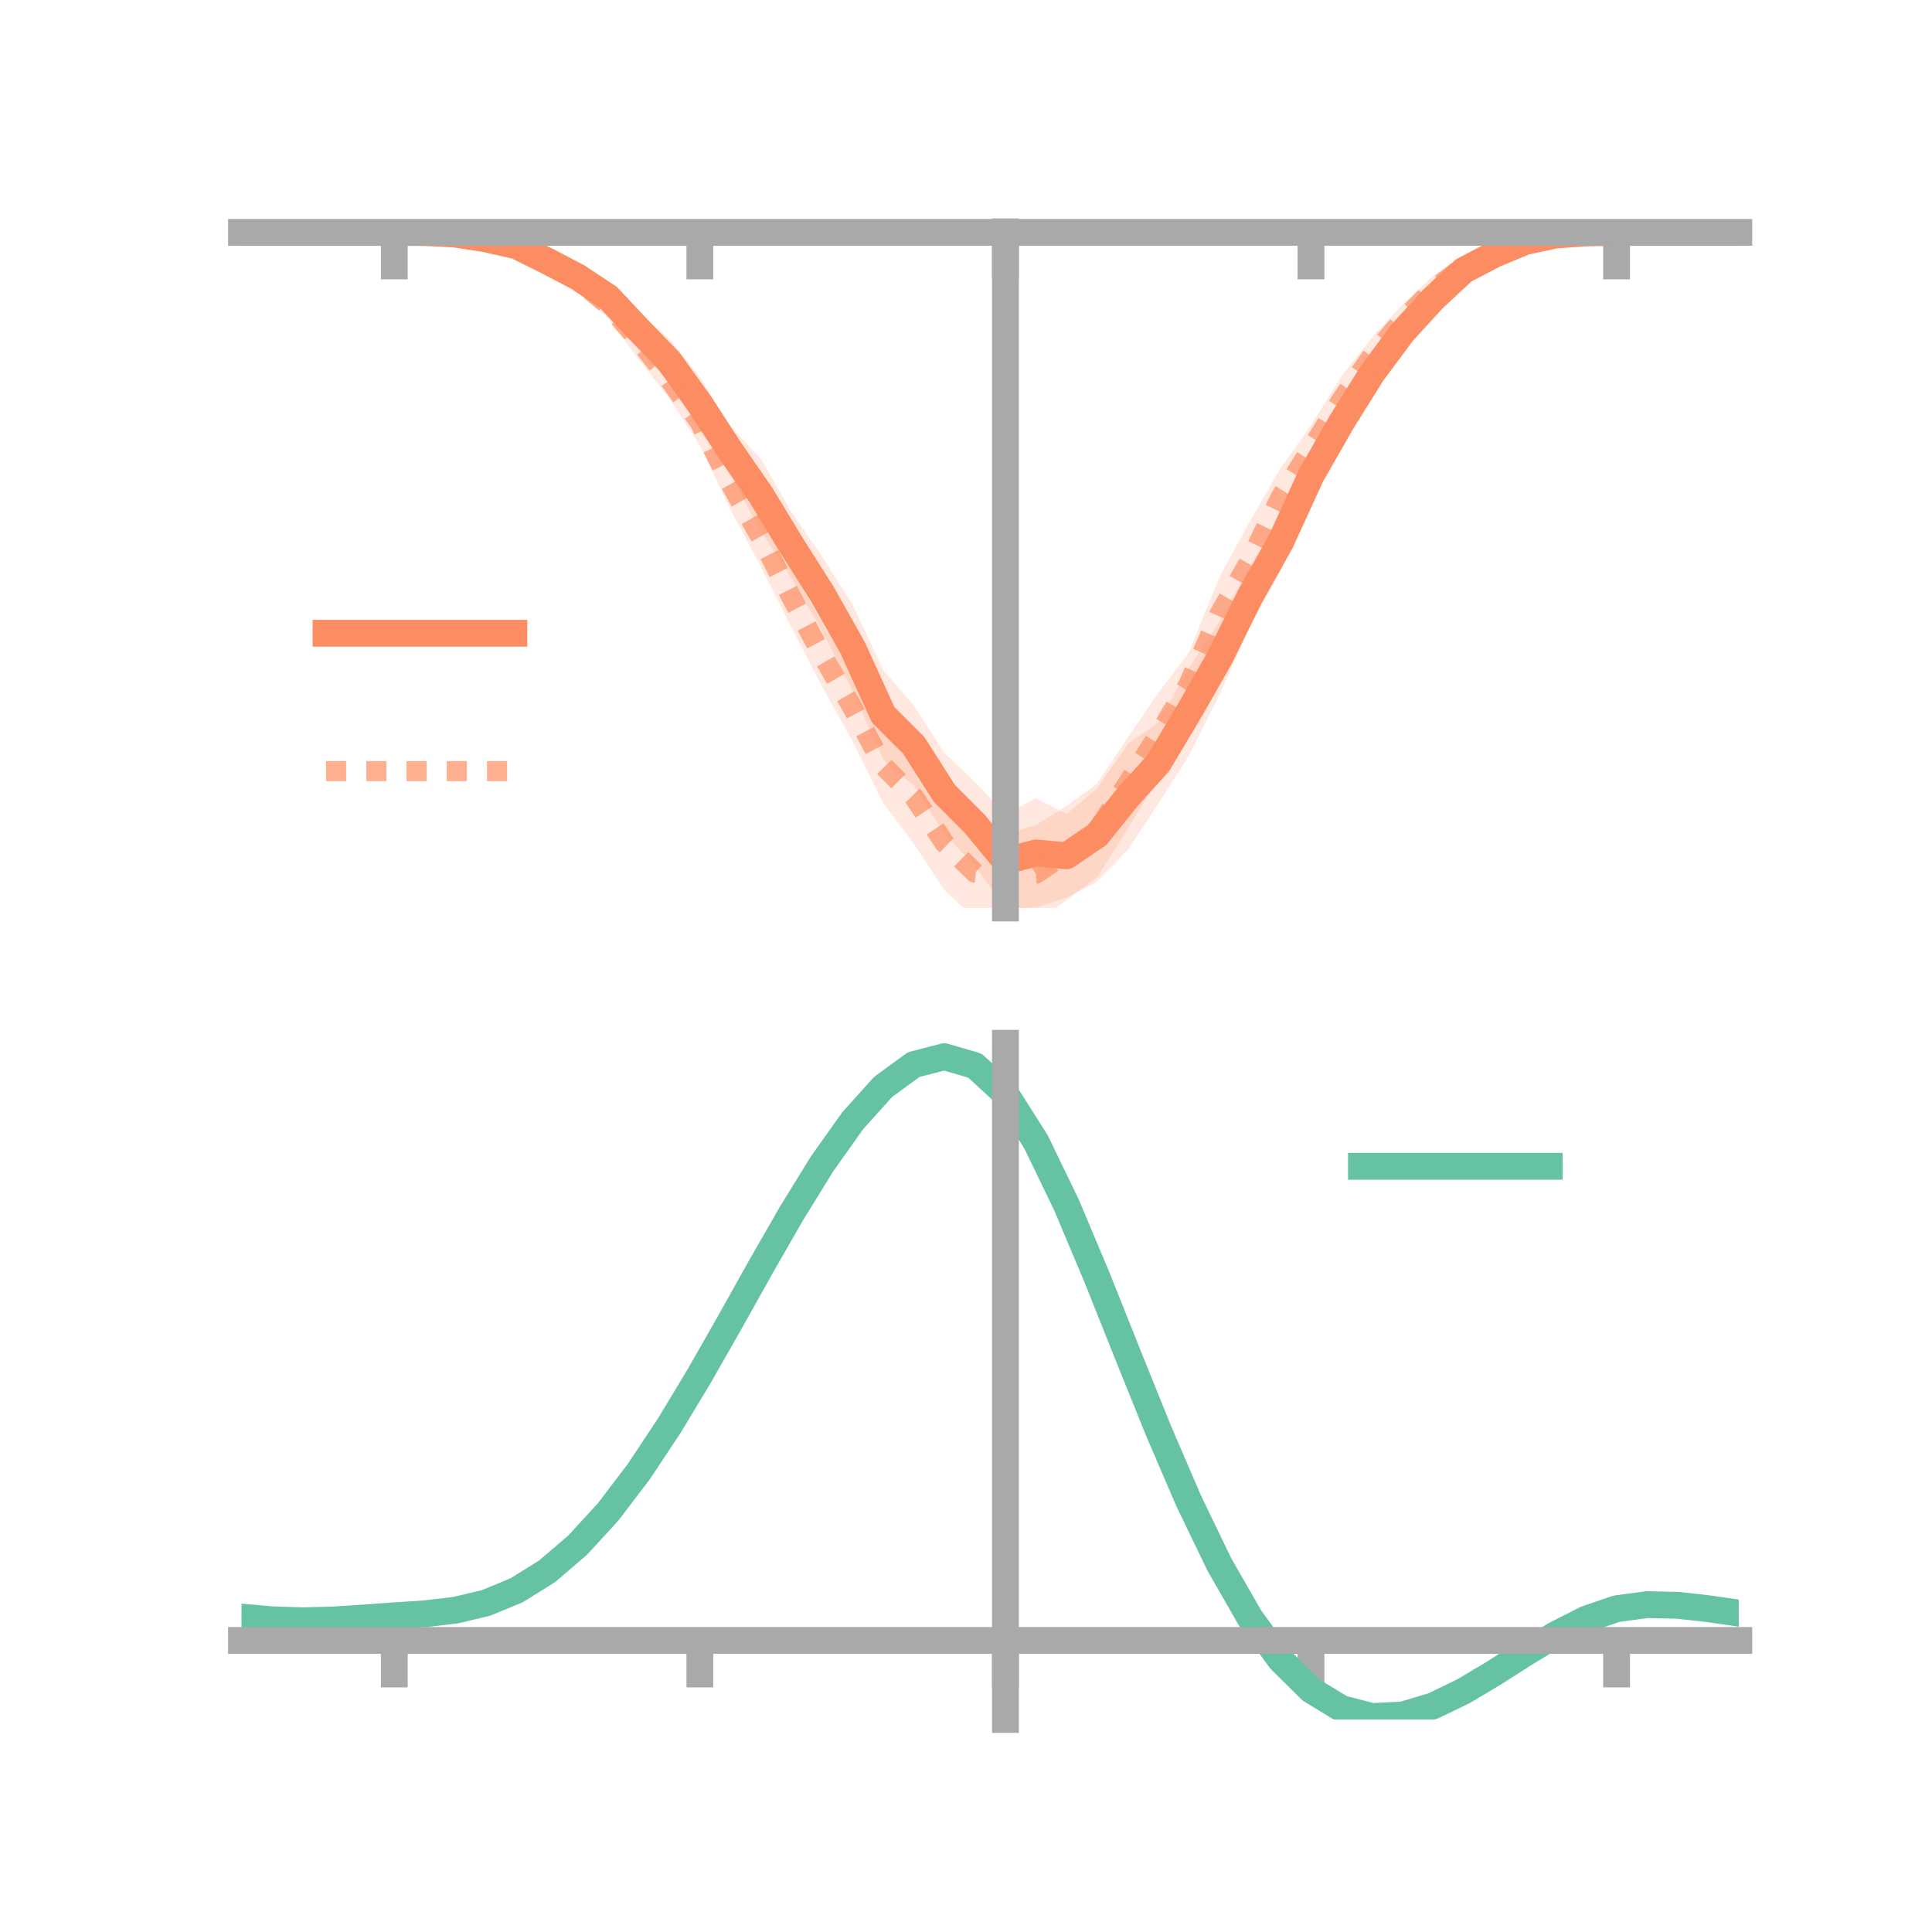 <?xml version="1.0" encoding="utf-8" standalone="no"?>
<!DOCTYPE svg PUBLIC "-//W3C//DTD SVG 1.1//EN"
  "http://www.w3.org/Graphics/SVG/1.1/DTD/svg11.dtd">
<!-- Created with matplotlib (https://matplotlib.org/) -->
<svg height="144pt" version="1.1" viewBox="0 0 144 144" width="144pt" xmlns="http://www.w3.org/2000/svg" xmlns:xlink="http://www.w3.org/1999/xlink">
 <defs>
  <style type="text/css">*{stroke-linecap:butt;stroke-linejoin:round;}</style>
 </defs>
 <g id="figure_1">
  <g id="patch_1">
   <path d="M 0 144 
L 144 144 
L 144 0 
L 0 0 
z
" style="fill:none;"/>
  </g>
  <g id="axes_1">
   <g id="patch_2">
    <path d="M 18 67.68 
L 129.6 67.68 
L 129.6 17.28 
L 18 17.28 
z
" style="fill:none;"/>
   </g>
   <g id="PolyCollection_1">
    <path clip-path="url(#pa4901a9e89)" d="M 18 17.32 
L 18 17.32 
L 20.278 17.32 
L 22.555 17.32 
L 24.833 17.32 
L 27.11 17.32 
L 29.388 17.32 
L 31.665 17.29 
L 33.943 17.28 
L 36.22 17.521 
L 38.498 17.815 
L 40.776 18.858 
L 43.053 19.836 
L 45.331 21.035 
L 47.608 23.315 
L 49.886 25.264 
L 52.163 28.124 
L 54.441 31.767 
L 56.718 34.207 
L 58.996 38.163 
L 61.273 41.479 
L 63.551 45.071 
L 65.829 49.945 
L 68.106 52.571 
L 70.384 56.128 
L 72.661 58.27 
L 74.939 60.671 
L 77.216 59.497 
L 79.494 60.673 
L 81.771 58.769 
L 84.049 55.449 
L 86.327 53.854 
L 88.604 49.817 
L 90.882 46.346 
L 93.159 42.254 
L 95.437 38.264 
L 97.714 33.795 
L 99.992 29.793 
L 102.269 26.447 
L 104.547 23.688 
L 106.824 21.389 
L 109.102 19.451 
L 111.38 18.455 
L 113.657 17.709 
L 115.935 17.371 
L 118.212 17.308 
L 120.49 17.318 
L 122.767 17.32 
L 125.045 17.32 
L 127.322 17.32 
L 129.6 17.32 
L 129.6 17.32 
L 129.6 17.32 
L 127.322 17.32 
L 125.045 17.32 
L 122.767 17.32 
L 120.49 17.322 
L 118.212 17.409 
L 115.935 17.671 
L 113.657 18.298 
L 111.38 19.46 
L 109.102 20.843 
L 106.824 23.139 
L 104.547 25.821 
L 102.269 29.18 
L 99.992 33.131 
L 97.714 37.108 
L 95.437 42.586 
L 93.159 46.69 
L 90.882 51.824 
L 88.604 56.328 
L 86.327 59.921 
L 84.049 63.36 
L 81.771 65.715 
L 79.494 66.898 
L 77.216 67.65 
L 74.939 67.68 
L 72.661 64.56 
L 70.384 62.128 
L 68.106 58.538 
L 65.829 56.621 
L 63.551 51.496 
L 61.273 47.013 
L 58.996 43.141 
L 56.718 39.585 
L 54.441 35.455 
L 52.163 32.093 
L 49.886 28.604 
L 47.608 25.841 
L 45.331 23.275 
L 43.053 21.452 
L 40.776 20.048 
L 38.498 18.827 
L 36.22 18.086 
L 33.943 17.622 
L 31.665 17.375 
L 29.388 17.32 
L 27.11 17.32 
L 24.833 17.32 
L 22.555 17.32 
L 20.278 17.32 
L 18 17.32 
z
" style="fill:#fc8d62;fill-opacity:0.2;"/>
   </g>
   <g id="PolyCollection_2">
    <path clip-path="url(#pa4901a9e89)" d="M 18 17.32 
L 18 17.32 
L 20.278 17.32 
L 22.555 17.32 
L 24.833 17.32 
L 27.11 17.32 
L 29.388 17.32 
L 31.665 17.296 
L 33.943 17.307 
L 36.22 17.549 
L 38.498 17.943 
L 40.776 18.799 
L 43.053 19.941 
L 45.331 21.79 
L 47.608 23.943 
L 49.886 26.861 
L 52.163 29.765 
L 54.441 34.108 
L 56.718 37.93 
L 58.996 42.284 
L 61.273 46.464 
L 63.551 50.256 
L 65.829 54.282 
L 68.106 55.89 
L 70.384 59.3 
L 72.661 61.676 
L 74.939 62.149 
L 77.216 61.495 
L 79.494 60.059 
L 81.771 58.405 
L 84.049 54.978 
L 86.327 51.659 
L 88.604 48.652 
L 90.882 43.033 
L 93.159 38.846 
L 95.437 34.902 
L 97.714 31.719 
L 99.992 28.028 
L 102.269 25.141 
L 104.547 22.693 
L 106.824 20.546 
L 109.102 19.202 
L 111.38 18.313 
L 113.657 17.585 
L 115.935 17.344 
L 118.212 17.277 
L 120.49 17.317 
L 122.767 17.32 
L 125.045 17.32 
L 127.322 17.32 
L 129.6 17.32 
L 129.6 17.32 
L 129.6 17.32 
L 127.322 17.32 
L 125.045 17.32 
L 122.767 17.32 
L 120.49 17.325 
L 118.212 17.421 
L 115.935 17.712 
L 113.657 18.237 
L 111.38 19.177 
L 109.102 20.503 
L 106.824 22.622 
L 104.547 25.053 
L 102.269 27.897 
L 99.992 31.559 
L 97.714 35.227 
L 95.437 39.27 
L 93.159 44.753 
L 90.882 48.532 
L 88.604 53.292 
L 86.327 57.929 
L 84.049 61.814 
L 81.771 65.395 
L 79.494 67.094 
L 77.216 68.751 
L 74.939 68.454 
L 72.661 68.414 
L 70.384 66.344 
L 68.106 62.869 
L 65.829 59.865 
L 63.551 55.27 
L 61.273 51.178 
L 58.996 46.777 
L 56.718 42.25 
L 54.441 37.987 
L 52.163 33.197 
L 49.886 29.701 
L 47.608 26.788 
L 45.331 23.704 
L 43.053 21.747 
L 40.776 20.152 
L 38.498 18.729 
L 36.22 18.015 
L 33.943 17.592 
L 31.665 17.361 
L 29.388 17.32 
L 27.11 17.32 
L 24.833 17.32 
L 22.555 17.32 
L 20.278 17.32 
L 18 17.32 
z
" style="fill:#fc8d62;fill-opacity:0.2;"/>
   </g>
   <g id="matplotlib.axis_1">
    <g id="xtick_1">
     <g id="line2d_1">
      <defs>
       <path d="M 0 0 
L 0 3.5 
" id="meba1fb2f91" style="stroke:#a9a9a9;stroke-width:2;"/>
      </defs>
      <g>
       <use style="fill:#a9a9a9;stroke:#a9a9a9;stroke-width:2;" x="29.388" xlink:href="#meba1fb2f91" y="17.32"/>
      </g>
     </g>
    </g>
    <g id="xtick_2">
     <g id="line2d_2">
      <g>
       <use style="fill:#a9a9a9;stroke:#a9a9a9;stroke-width:2;" x="52.163" xlink:href="#meba1fb2f91" y="17.32"/>
      </g>
     </g>
    </g>
    <g id="xtick_3">
     <g id="line2d_3">
      <g>
       <use style="fill:#a9a9a9;stroke:#a9a9a9;stroke-width:2;" x="74.939" xlink:href="#meba1fb2f91" y="17.32"/>
      </g>
     </g>
    </g>
    <g id="xtick_4">
     <g id="line2d_4">
      <g>
       <use style="fill:#a9a9a9;stroke:#a9a9a9;stroke-width:2;" x="97.714" xlink:href="#meba1fb2f91" y="17.32"/>
      </g>
     </g>
    </g>
    <g id="xtick_5">
     <g id="line2d_5">
      <g>
       <use style="fill:#a9a9a9;stroke:#a9a9a9;stroke-width:2;" x="120.49" xlink:href="#meba1fb2f91" y="17.32"/>
      </g>
     </g>
    </g>
   </g>
   <g id="matplotlib.axis_2"/>
   <g id="line2d_6">
    <path clip-path="url(#pa4901a9e89)" d="M 18 17.32 
L 20.278 17.32 
L 22.555 17.32 
L 24.833 17.32 
L 27.11 17.32 
L 29.388 17.32 
L 31.665 17.332 
L 33.943 17.451 
L 36.22 17.804 
L 38.498 18.321 
L 40.776 19.453 
L 43.053 20.644 
L 45.331 22.155 
L 47.608 24.578 
L 49.886 26.934 
L 52.163 30.109 
L 54.441 33.611 
L 56.718 36.896 
L 58.996 40.652 
L 61.273 44.246 
L 63.551 48.284 
L 65.829 53.283 
L 68.106 55.554 
L 70.384 59.128 
L 72.661 61.415 
L 74.939 64.176 
L 77.216 63.573 
L 79.494 63.786 
L 81.771 62.242 
L 84.049 59.405 
L 86.327 56.888 
L 88.604 53.073 
L 90.882 49.085 
L 93.159 44.472 
L 95.437 40.425 
L 97.714 35.452 
L 99.992 31.462 
L 102.269 27.814 
L 104.547 24.755 
L 106.824 22.264 
L 109.102 20.147 
L 111.38 18.958 
L 113.657 18.004 
L 115.935 17.521 
L 118.212 17.358 
L 120.49 17.32 
L 122.767 17.32 
L 125.045 17.32 
L 127.322 17.32 
L 129.6 17.32 
" style="fill:none;stroke:#fc8d62;stroke-linecap:square;stroke-width:2;"/>
   </g>
   <g id="line2d_7">
    <path clip-path="url(#pa4901a9e89)" d="M 18 17.32 
L 20.278 17.32 
L 22.555 17.32 
L 24.833 17.32 
L 27.11 17.32 
L 29.388 17.32 
L 31.665 17.329 
L 33.943 17.449 
L 36.22 17.782 
L 38.498 18.336 
L 40.776 19.476 
L 43.053 20.844 
L 45.331 22.747 
L 47.608 25.366 
L 49.886 28.281 
L 52.163 31.481 
L 54.441 36.048 
L 56.718 40.09 
L 58.996 44.531 
L 61.273 48.821 
L 63.551 52.763 
L 65.829 57.073 
L 68.106 59.379 
L 70.384 62.822 
L 72.661 65.045 
L 74.939 65.302 
L 77.216 65.123 
L 79.494 63.576 
L 81.771 61.9 
L 84.049 58.396 
L 86.327 54.794 
L 88.604 50.972 
L 90.882 45.783 
L 93.159 41.8 
L 95.437 37.086 
L 97.714 33.473 
L 99.992 29.793 
L 102.269 26.519 
L 104.547 23.873 
L 106.824 21.584 
L 109.102 19.852 
L 111.38 18.745 
L 113.657 17.911 
L 115.935 17.528 
L 118.212 17.349 
L 120.49 17.321 
L 122.767 17.32 
L 125.045 17.32 
L 127.322 17.32 
L 129.6 17.32 
" style="fill:none;stroke:#fc8d62;stroke-dasharray:1.5,1.5;stroke-dashoffset:0;stroke-opacity:0.7;stroke-width:1.5;"/>
   </g>
   <g id="patch_3">
    <path d="M 74.939 67.68 
L 74.939 17.28 
" style="fill:none;stroke:#a9a9a9;stroke-linecap:square;stroke-linejoin:miter;stroke-width:2;"/>
   </g>
   <g id="patch_4">
    <path d="M 129.6 67.68 
L 129.6 17.28 
" style="fill:none;"/>
   </g>
   <g id="patch_5">
    <path d="M 18 17.32 
L 129.6 17.32 
" style="fill:none;stroke:#a9a9a9;stroke-linecap:square;stroke-linejoin:miter;stroke-width:2;"/>
   </g>
   <g id="patch_6">
    <path d="M 18 17.28 
L 129.6 17.28 
" style="fill:none;"/>
   </g>
   <g id="legend_1">
    <g id="line2d_8">
     <path d="M 24.3 47.2 
L 38.3 47.2 
" style="fill:none;stroke:#fc8d62;stroke-linecap:square;stroke-width:2;"/>
    </g>
    <g id="line2d_9"/>
    <g id="text_1">
     <!--   -->
     <g transform="translate(43.9 49.65)scale(0.07 -0.07)">
      <defs>
       <path id="DejaVuSans-32"/>
      </defs>
      <use xlink:href="#DejaVuSans-32"/>
     </g>
    </g>
    <g id="line2d_10">
     <path d="M 24.3 57.474 
L 38.3 57.474 
" style="fill:none;stroke:#fc8d62;stroke-dasharray:1.5,1.5;stroke-dashoffset:0;stroke-opacity:0.7;stroke-width:1.5;"/>
    </g>
    <g id="line2d_11"/>
    <g id="text_2">
     <!--   -->
     <g transform="translate(43.9 59.924)scale(0.07 -0.07)">
      <use xlink:href="#DejaVuSans-32"/>
     </g>
    </g>
   </g>
  </g>
  <g id="axes_2">
   <g id="patch_7">
    <path d="M 18 128.16 
L 129.6 128.16 
L 129.6 77.76 
L 18 77.76 
z
" style="fill:none;"/>
   </g>
   <g id="PolyCollection_3">
    <path clip-path="url(#pd4abc6f6fd)" d="M 18 120.572 
L 18 120.489 
L 20.278 120.699 
L 22.555 120.771 
L 24.833 120.708 
L 27.11 120.553 
L 29.388 120.377 
L 31.665 120.223 
L 33.943 119.951 
L 36.22 119.403 
L 38.498 118.453 
L 40.776 117.008 
L 43.053 115.019 
L 45.331 112.476 
L 47.608 109.411 
L 49.886 105.892 
L 52.163 102.018 
L 54.441 97.919 
L 56.718 93.75 
L 58.996 89.685 
L 61.273 85.913 
L 63.551 82.633 
L 65.829 80.048 
L 68.106 78.359 
L 70.384 77.76 
L 72.661 78.438 
L 74.939 80.561 
L 77.216 84.206 
L 79.494 88.996 
L 81.771 94.496 
L 84.049 100.296 
L 86.327 106.04 
L 88.604 111.429 
L 90.882 116.228 
L 93.159 120.268 
L 95.437 123.446 
L 97.714 125.725 
L 99.992 127.125 
L 102.269 127.718 
L 104.547 127.613 
L 106.824 126.944 
L 109.102 125.861 
L 111.38 124.525 
L 113.657 123.097 
L 115.935 121.736 
L 118.212 120.595 
L 120.49 119.823 
L 122.767 119.519 
L 125.045 119.575 
L 127.322 119.839 
L 129.6 120.178 
L 129.6 120.287 
L 129.6 120.287 
L 127.322 119.971 
L 125.045 119.724 
L 122.767 119.678 
L 120.49 119.987 
L 118.212 120.771 
L 115.935 121.944 
L 113.657 123.354 
L 111.38 124.837 
L 109.102 126.224 
L 106.824 127.347 
L 104.547 128.041 
L 102.269 128.16 
L 99.992 127.577 
L 97.714 126.198 
L 95.437 123.97 
L 93.159 120.882 
L 90.882 116.974 
L 88.604 112.338 
L 86.327 107.132 
L 84.049 101.579 
L 81.771 95.965 
L 79.494 90.638 
L 77.216 85.996 
L 74.939 82.463 
L 72.661 80.411 
L 70.384 79.758 
L 68.106 80.336 
L 65.829 81.961 
L 63.551 84.442 
L 61.273 87.583 
L 58.996 91.188 
L 56.718 95.066 
L 54.441 99.038 
L 52.163 102.939 
L 49.886 106.623 
L 47.608 109.97 
L 45.331 112.887 
L 43.053 115.314 
L 40.776 117.223 
L 38.498 118.62 
L 36.22 119.547 
L 33.943 120.082 
L 31.665 120.343 
L 29.388 120.485 
L 27.11 120.645 
L 24.833 120.782 
L 22.555 120.832 
L 20.278 120.763 
L 18 120.572 
z
" style="fill:#66c2a5;fill-opacity:0.2;"/>
   </g>
   <g id="matplotlib.axis_3">
    <g id="xtick_6">
     <g id="line2d_12">
      <g>
       <use style="fill:#a9a9a9;stroke:#a9a9a9;stroke-width:2;" x="29.388" xlink:href="#meba1fb2f91" y="122.268"/>
      </g>
     </g>
    </g>
    <g id="xtick_7">
     <g id="line2d_13">
      <g>
       <use style="fill:#a9a9a9;stroke:#a9a9a9;stroke-width:2;" x="52.163" xlink:href="#meba1fb2f91" y="122.268"/>
      </g>
     </g>
    </g>
    <g id="xtick_8">
     <g id="line2d_14">
      <g>
       <use style="fill:#a9a9a9;stroke:#a9a9a9;stroke-width:2;" x="74.939" xlink:href="#meba1fb2f91" y="122.268"/>
      </g>
     </g>
    </g>
    <g id="xtick_9">
     <g id="line2d_15">
      <g>
       <use style="fill:#a9a9a9;stroke:#a9a9a9;stroke-width:2;" x="97.714" xlink:href="#meba1fb2f91" y="122.268"/>
      </g>
     </g>
    </g>
    <g id="xtick_10">
     <g id="line2d_16">
      <g>
       <use style="fill:#a9a9a9;stroke:#a9a9a9;stroke-width:2;" x="120.49" xlink:href="#meba1fb2f91" y="122.268"/>
      </g>
     </g>
    </g>
   </g>
   <g id="matplotlib.axis_4"/>
   <g id="line2d_17">
    <path clip-path="url(#pd4abc6f6fd)" d="M 18 120.531 
L 20.278 120.731 
L 22.555 120.801 
L 24.833 120.745 
L 27.11 120.599 
L 29.388 120.431 
L 31.665 120.283 
L 33.943 120.016 
L 36.22 119.475 
L 38.498 118.536 
L 40.776 117.116 
L 43.053 115.167 
L 45.331 112.682 
L 47.608 109.691 
L 49.886 106.257 
L 52.163 102.479 
L 54.441 98.479 
L 56.718 94.408 
L 58.996 90.436 
L 61.273 86.748 
L 63.551 83.538 
L 65.829 81.005 
L 68.106 79.347 
L 70.384 78.759 
L 72.661 79.425 
L 74.939 81.512 
L 77.216 85.101 
L 79.494 89.817 
L 81.771 95.23 
L 84.049 100.937 
L 86.327 106.586 
L 88.604 111.884 
L 90.882 116.601 
L 93.159 120.575 
L 95.437 123.708 
L 97.714 125.961 
L 99.992 127.351 
L 102.269 127.939 
L 104.547 127.827 
L 106.824 127.145 
L 109.102 126.043 
L 111.38 124.681 
L 113.657 123.226 
L 115.935 121.84 
L 118.212 120.683 
L 120.49 119.905 
L 122.767 119.598 
L 125.045 119.65 
L 127.322 119.905 
L 129.6 120.233 
" style="fill:none;stroke:#66c2a5;stroke-linecap:square;stroke-width:2;"/>
   </g>
   <g id="patch_8">
    <path d="M 74.939 128.16 
L 74.939 77.76 
" style="fill:none;stroke:#a9a9a9;stroke-linecap:square;stroke-linejoin:miter;stroke-width:2;"/>
   </g>
   <g id="patch_9">
    <path d="M 129.6 128.16 
L 129.6 77.76 
" style="fill:none;"/>
   </g>
   <g id="patch_10">
    <path d="M 18 122.268 
L 129.6 122.268 
" style="fill:none;stroke:#a9a9a9;stroke-linecap:square;stroke-linejoin:miter;stroke-width:2;"/>
   </g>
   <g id="patch_11">
    <path d="M 18 77.76 
L 129.6 77.76 
" style="fill:none;"/>
   </g>
   <g id="legend_2">
    <g id="line2d_18">
     <path d="M 101.475 86.929 
L 115.475 86.929 
" style="fill:none;stroke:#66c2a5;stroke-linecap:square;stroke-width:2;"/>
    </g>
    <g id="line2d_19"/>
    <g id="text_3">
     <!--   -->
     <g transform="translate(121.075 89.379)scale(0.07 -0.07)">
      <use xlink:href="#DejaVuSans-32"/>
     </g>
    </g>
   </g>
  </g>
 </g>
 <defs>
  <clipPath id="pa4901a9e89">
   <rect height="50.4" width="111.6" x="18" y="17.28"/>
  </clipPath>
  <clipPath id="pd4abc6f6fd">
   <rect height="50.4" width="111.6" x="18" y="77.76"/>
  </clipPath>
 </defs>
</svg>
